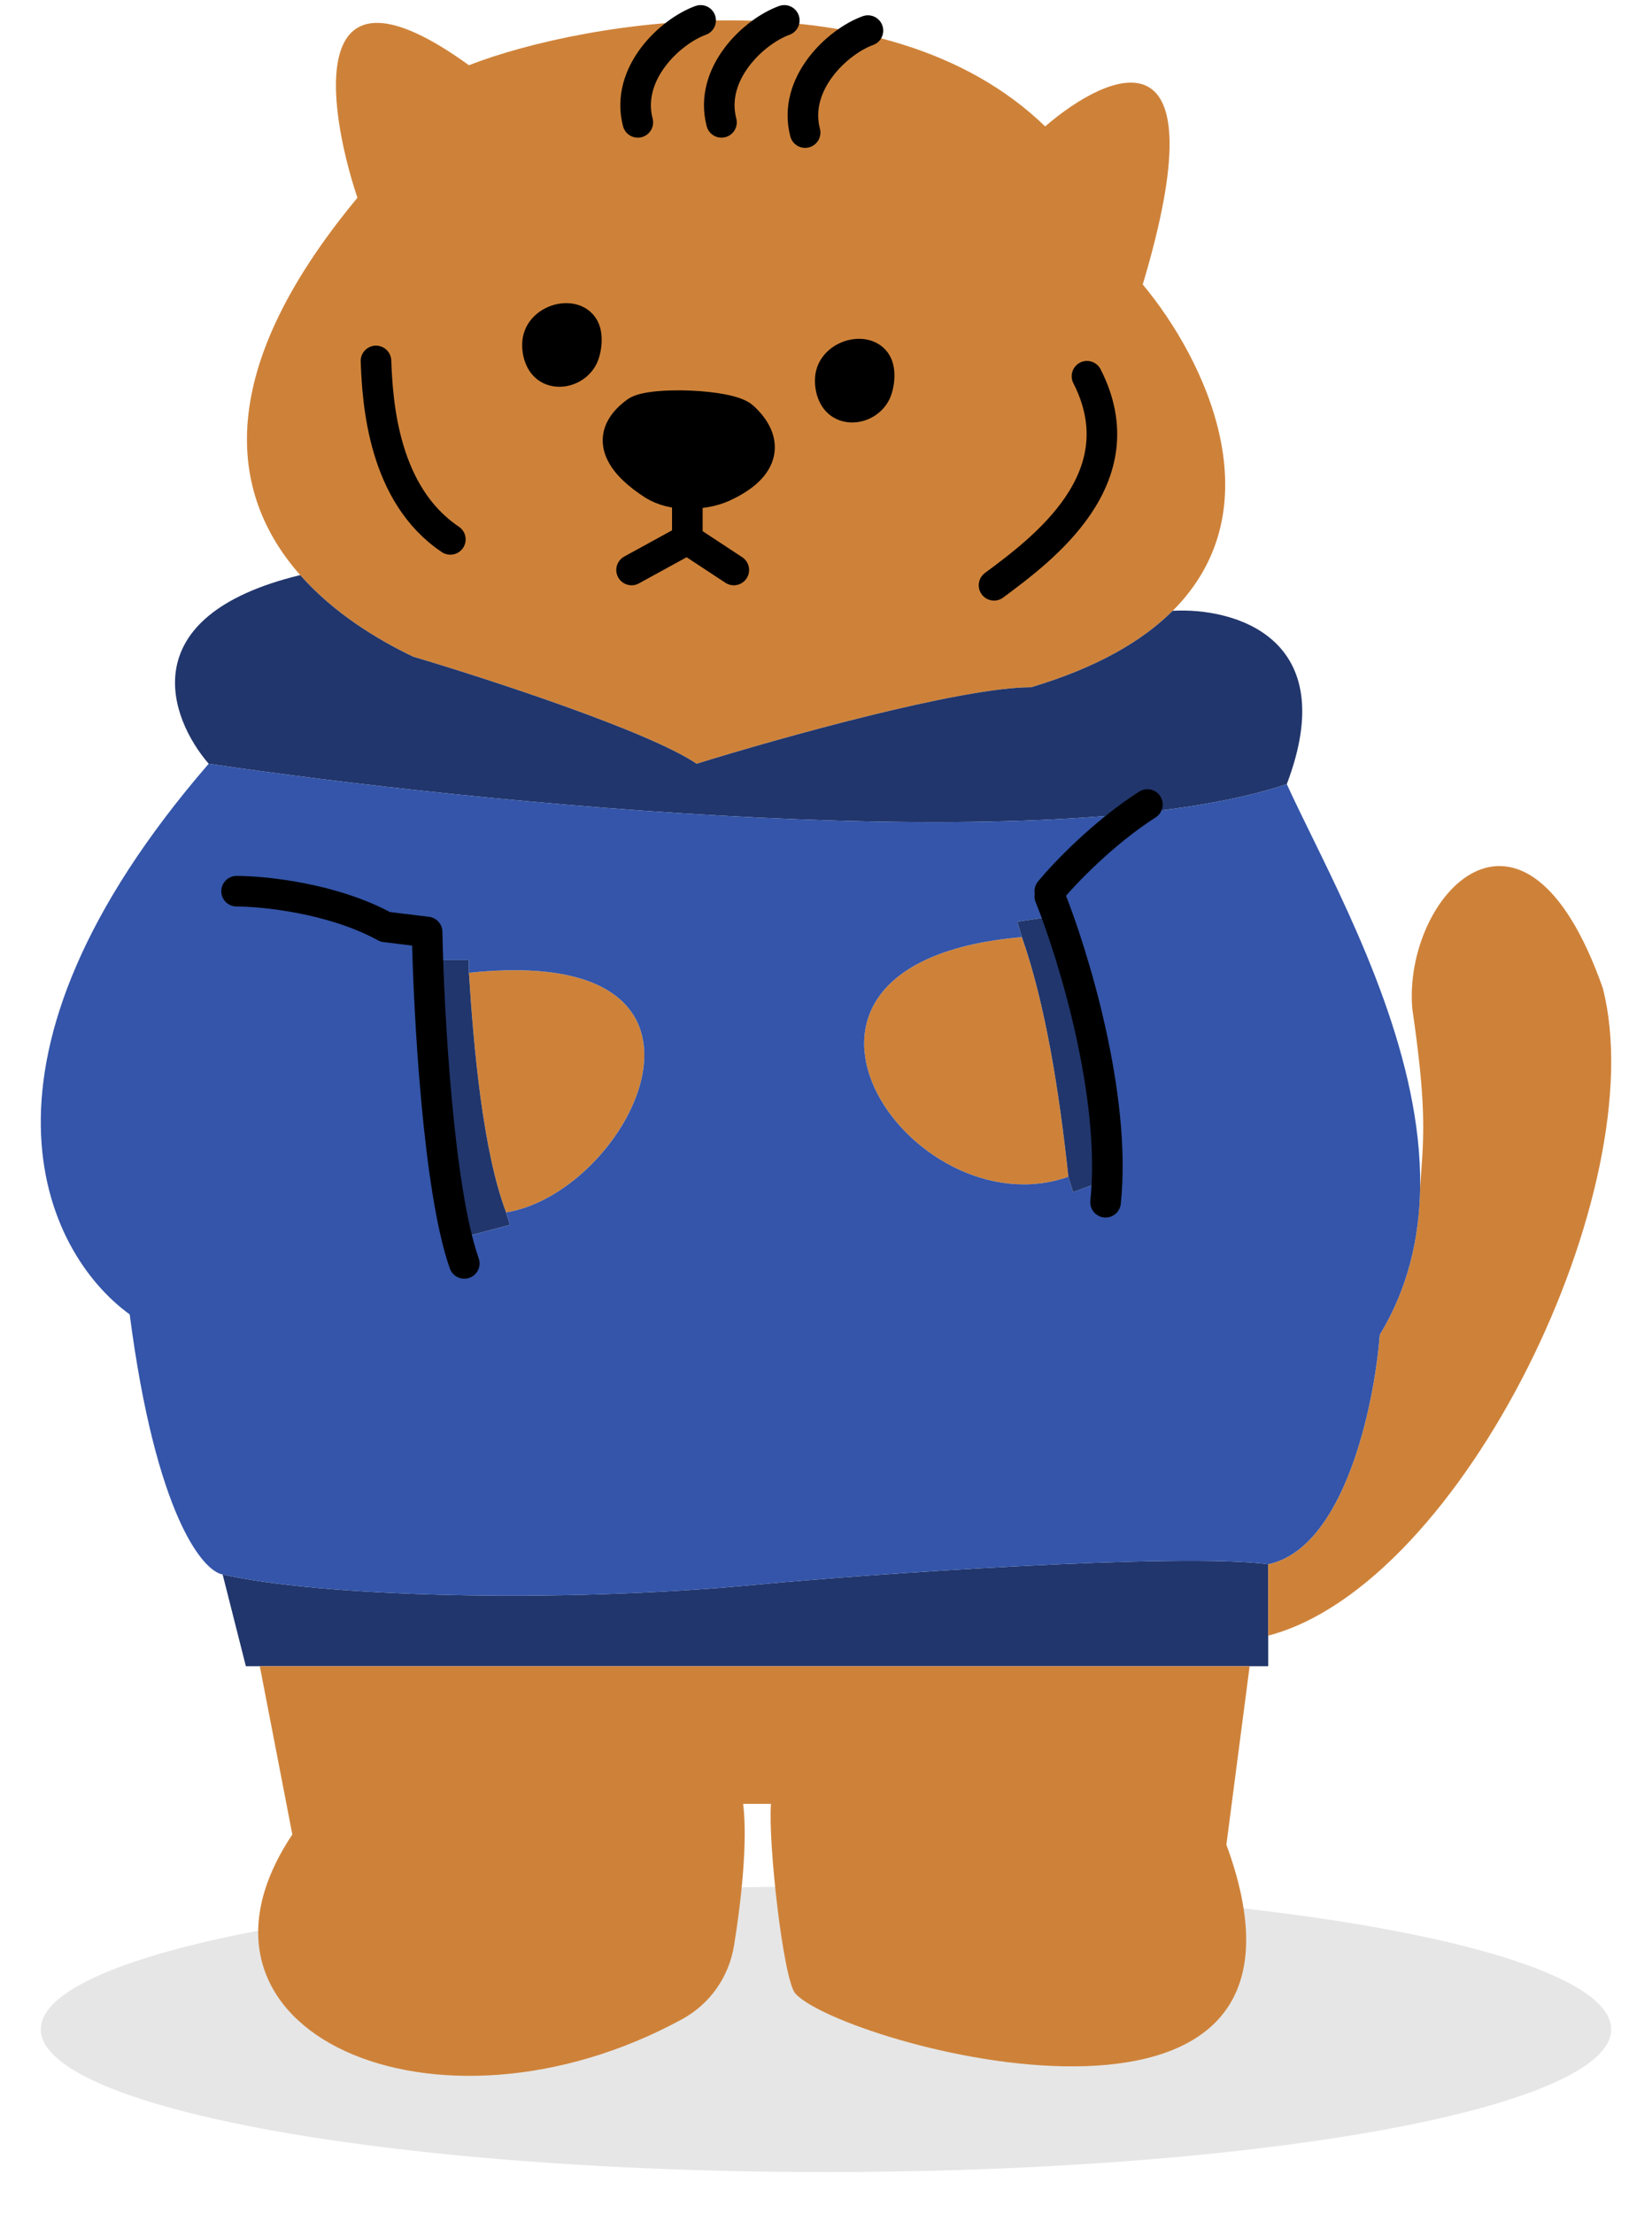 <svg width="162" height="217" viewBox="0 0 162 217" fill="none" xmlns="http://www.w3.org/2000/svg">
<g filter="url(#filter0_f_64_106)">
<ellipse cx="81" cy="199" rx="77" ry="14" fill="black" fill-opacity="0.1"/>
</g>
<path d="M21.832 154.396L24.111 163.396H25.478H122.542H124.365V160.396V153.396C115.706 152.229 84.719 154.396 74.238 155.396C54.578 157.271 31.25 156.562 21.832 154.396Z" fill="#21366C"/>
<path d="M25.478 163.396L28.668 179.896C15.742 199.278 42.739 211.155 66.864 198.024C69.628 196.519 71.479 193.873 71.985 190.767C72.678 186.515 73.341 180.51 72.871 176.896H75.605C75.301 180.562 76.806 194.173 78 195.5C82.5 200.5 132.567 214.396 120.263 180.896L122.542 163.396H25.478Z" fill="#CE8239"/>
<path fill-rule="evenodd" clip-rule="evenodd" d="M35.048 19.396C32.01 10.229 29.944 -5.204 45.984 6.396C57.529 1.896 86.815 -2.804 102.491 12.396C108.871 6.896 119.716 2.296 112.061 27.896C118.273 35.354 125.099 49.819 114.999 59.896C112.009 62.879 107.535 65.477 101.124 67.396C94.197 67.396 76.364 72.396 68.314 74.896C63.574 71.696 47.807 66.562 40.516 64.396C37.001 62.719 32.728 60.12 29.439 56.396C22.92 49.013 20.267 37.209 35.048 19.396ZM135.301 130.896C138.064 126.348 139.198 121.418 139.263 116.396C139.283 116.112 139.304 115.837 139.324 115.566L139.324 115.561L139.324 115.56C139.646 111.222 139.863 108.305 138.491 98.896C137.58 87.896 149.428 74.896 157.175 96.896C162.188 116.396 143.504 155.396 124.365 160.396V153.396C131.857 151.796 134.778 137.729 135.301 130.896ZM45.984 95.396C46.44 102.729 47.351 112.896 49.63 118.896C61.934 116.896 74.238 92.396 45.984 95.396ZM100.212 91.896C102.491 98.396 103.858 106.896 104.769 115.396C89.276 120.896 71.048 94.396 100.212 91.896Z" fill="#CE8239"/>
<path d="M114.999 59.896C112.009 62.879 107.535 65.477 101.124 67.396C94.197 67.396 76.364 72.396 68.314 74.896C63.574 71.696 47.807 66.562 40.516 64.396C37.001 62.719 32.728 60.12 29.439 56.396C12.922 60.396 16.574 70.396 20.465 74.896C46.288 78.729 103.585 84.496 126.187 76.896C131.656 62.496 121.007 59.562 114.999 59.896Z" fill="#21366C"/>
<path d="M49.63 118.896C47.351 112.896 46.44 102.729 45.984 95.396V94.146H42.339C42.491 102.812 44.089 113.119 46.215 121.119L50.013 120.119L49.63 118.896Z" fill="#21366C"/>
<path fill-rule="evenodd" clip-rule="evenodd" d="M124.365 153.396C131.857 151.796 134.778 137.729 135.301 130.896C138.064 126.348 139.198 121.418 139.263 116.396C139.42 104.03 133.091 91.102 128.607 81.943C127.703 80.095 126.873 78.401 126.187 76.896C103.585 84.496 46.288 78.729 20.465 74.896C-4.598 103.896 4.212 122.729 12.718 128.896C15.27 148.496 19.858 154.062 21.832 154.396C31.25 156.562 54.578 157.271 74.238 155.396C84.719 154.396 115.706 152.229 124.365 153.396ZM49.63 118.896C61.934 116.896 74.238 92.396 45.984 95.396V94.146H42.339C42.491 102.812 44.089 113.119 46.215 121.119L50.013 120.119L49.63 118.896ZM100.212 91.896C71.048 94.396 89.276 120.896 104.769 115.396L105.225 116.896L107.959 115.896C107.504 108.896 104.769 94.146 102.947 89.896L99.757 90.396L100.212 91.896Z" fill="#3455A9"/>
<path d="M100.212 91.896C102.491 98.396 103.858 106.896 104.769 115.396L105.225 116.896L107.959 115.896C107.504 108.896 104.769 94.146 102.947 89.896L99.757 90.396L100.212 91.896Z" fill="#21366C"/>
<path d="M67.402 48.395C66.205 48.395 65.009 48.133 64.003 47.482C61.363 45.775 58.76 43.051 62.389 40.395C63.757 39.395 71.504 39.645 72.871 40.895C75.316 43.131 75.21 45.766 70.924 47.729C69.827 48.232 68.609 48.395 67.402 48.395Z" fill="black"/>
<path d="M57.462 32.787C57.063 30.188 52.799 31.07 52.708 33.697C52.687 34.312 52.808 34.92 53.107 35.442C54.078 37.134 56.741 36.51 57.303 34.642C57.483 34.042 57.555 33.393 57.462 32.787Z" fill="black"/>
<path d="M86.171 36.287C85.772 33.688 81.508 34.569 81.417 37.197C81.396 37.812 81.517 38.42 81.816 38.942C82.787 40.634 85.45 40.01 86.011 38.142C86.192 37.542 86.264 36.893 86.171 36.287Z" fill="black"/>
<path d="M36.87 35.395C37.022 39.562 37.599 48.495 44.162 52.895M97.478 57.395C102.187 53.895 111.696 46.895 106.592 36.895M67.402 48.395V48.395C66.205 48.395 65.009 48.133 64.003 47.482C61.363 45.775 58.76 43.051 62.389 40.395C63.757 39.395 71.504 39.645 72.871 40.895C75.316 43.131 75.21 45.766 70.924 47.729C69.827 48.232 68.609 48.395 67.402 48.395V48.395ZM67.402 48.395V52.895M67.402 52.895L61.934 55.895M67.402 52.895L71.959 55.895M23.2 87.395C25.934 87.395 32.678 88.096 37.782 90.895L41.883 91.395C42.035 99.229 42.977 116.696 45.529 123.896M102.947 87.895C105.225 93.562 109.509 107.496 108.415 117.896M102.947 87.395C104.314 85.729 108.142 81.695 112.516 78.895M81.816 38.942C81.517 38.42 81.396 37.812 81.417 37.197C81.508 34.569 85.772 33.688 86.171 36.287C86.264 36.893 86.192 37.542 86.011 38.142C85.45 40.01 82.787 40.634 81.816 38.942ZM53.107 35.442C52.808 34.92 52.687 34.312 52.708 33.697C52.799 31.07 57.063 30.188 57.462 32.787C57.555 33.393 57.483 34.042 57.303 34.642C56.741 36.51 54.078 37.134 53.107 35.442Z" stroke="black" stroke-width="3" stroke-linecap="round" stroke-linejoin="round"/>
<path d="M68.707 2C65.745 3.067 61.292 7.2 62.547 12" stroke="black" stroke-width="3" stroke-linecap="round" stroke-linejoin="round"/>
<path d="M85.112 3C82.15 4.067 77.698 8.2 78.952 13" stroke="black" stroke-width="3" stroke-linecap="round" stroke-linejoin="round"/>
<path d="M76.91 2C73.947 3.067 69.495 7.2 70.75 12" stroke="black" stroke-width="3" stroke-linecap="round" stroke-linejoin="round"/>
<defs>
<filter id="filter0_f_64_106" x="0" y="181" width="162" height="36" filterUnits="userSpaceOnUse" color-interpolation-filters="sRGB">
<feFlood flood-opacity="0" result="BackgroundImageFix"/>
<feBlend mode="normal" in="SourceGraphic" in2="BackgroundImageFix" result="shape"/>
<feGaussianBlur stdDeviation="2" result="effect1_foregroundBlur_64_106"/>
</filter>
</defs>
</svg>

